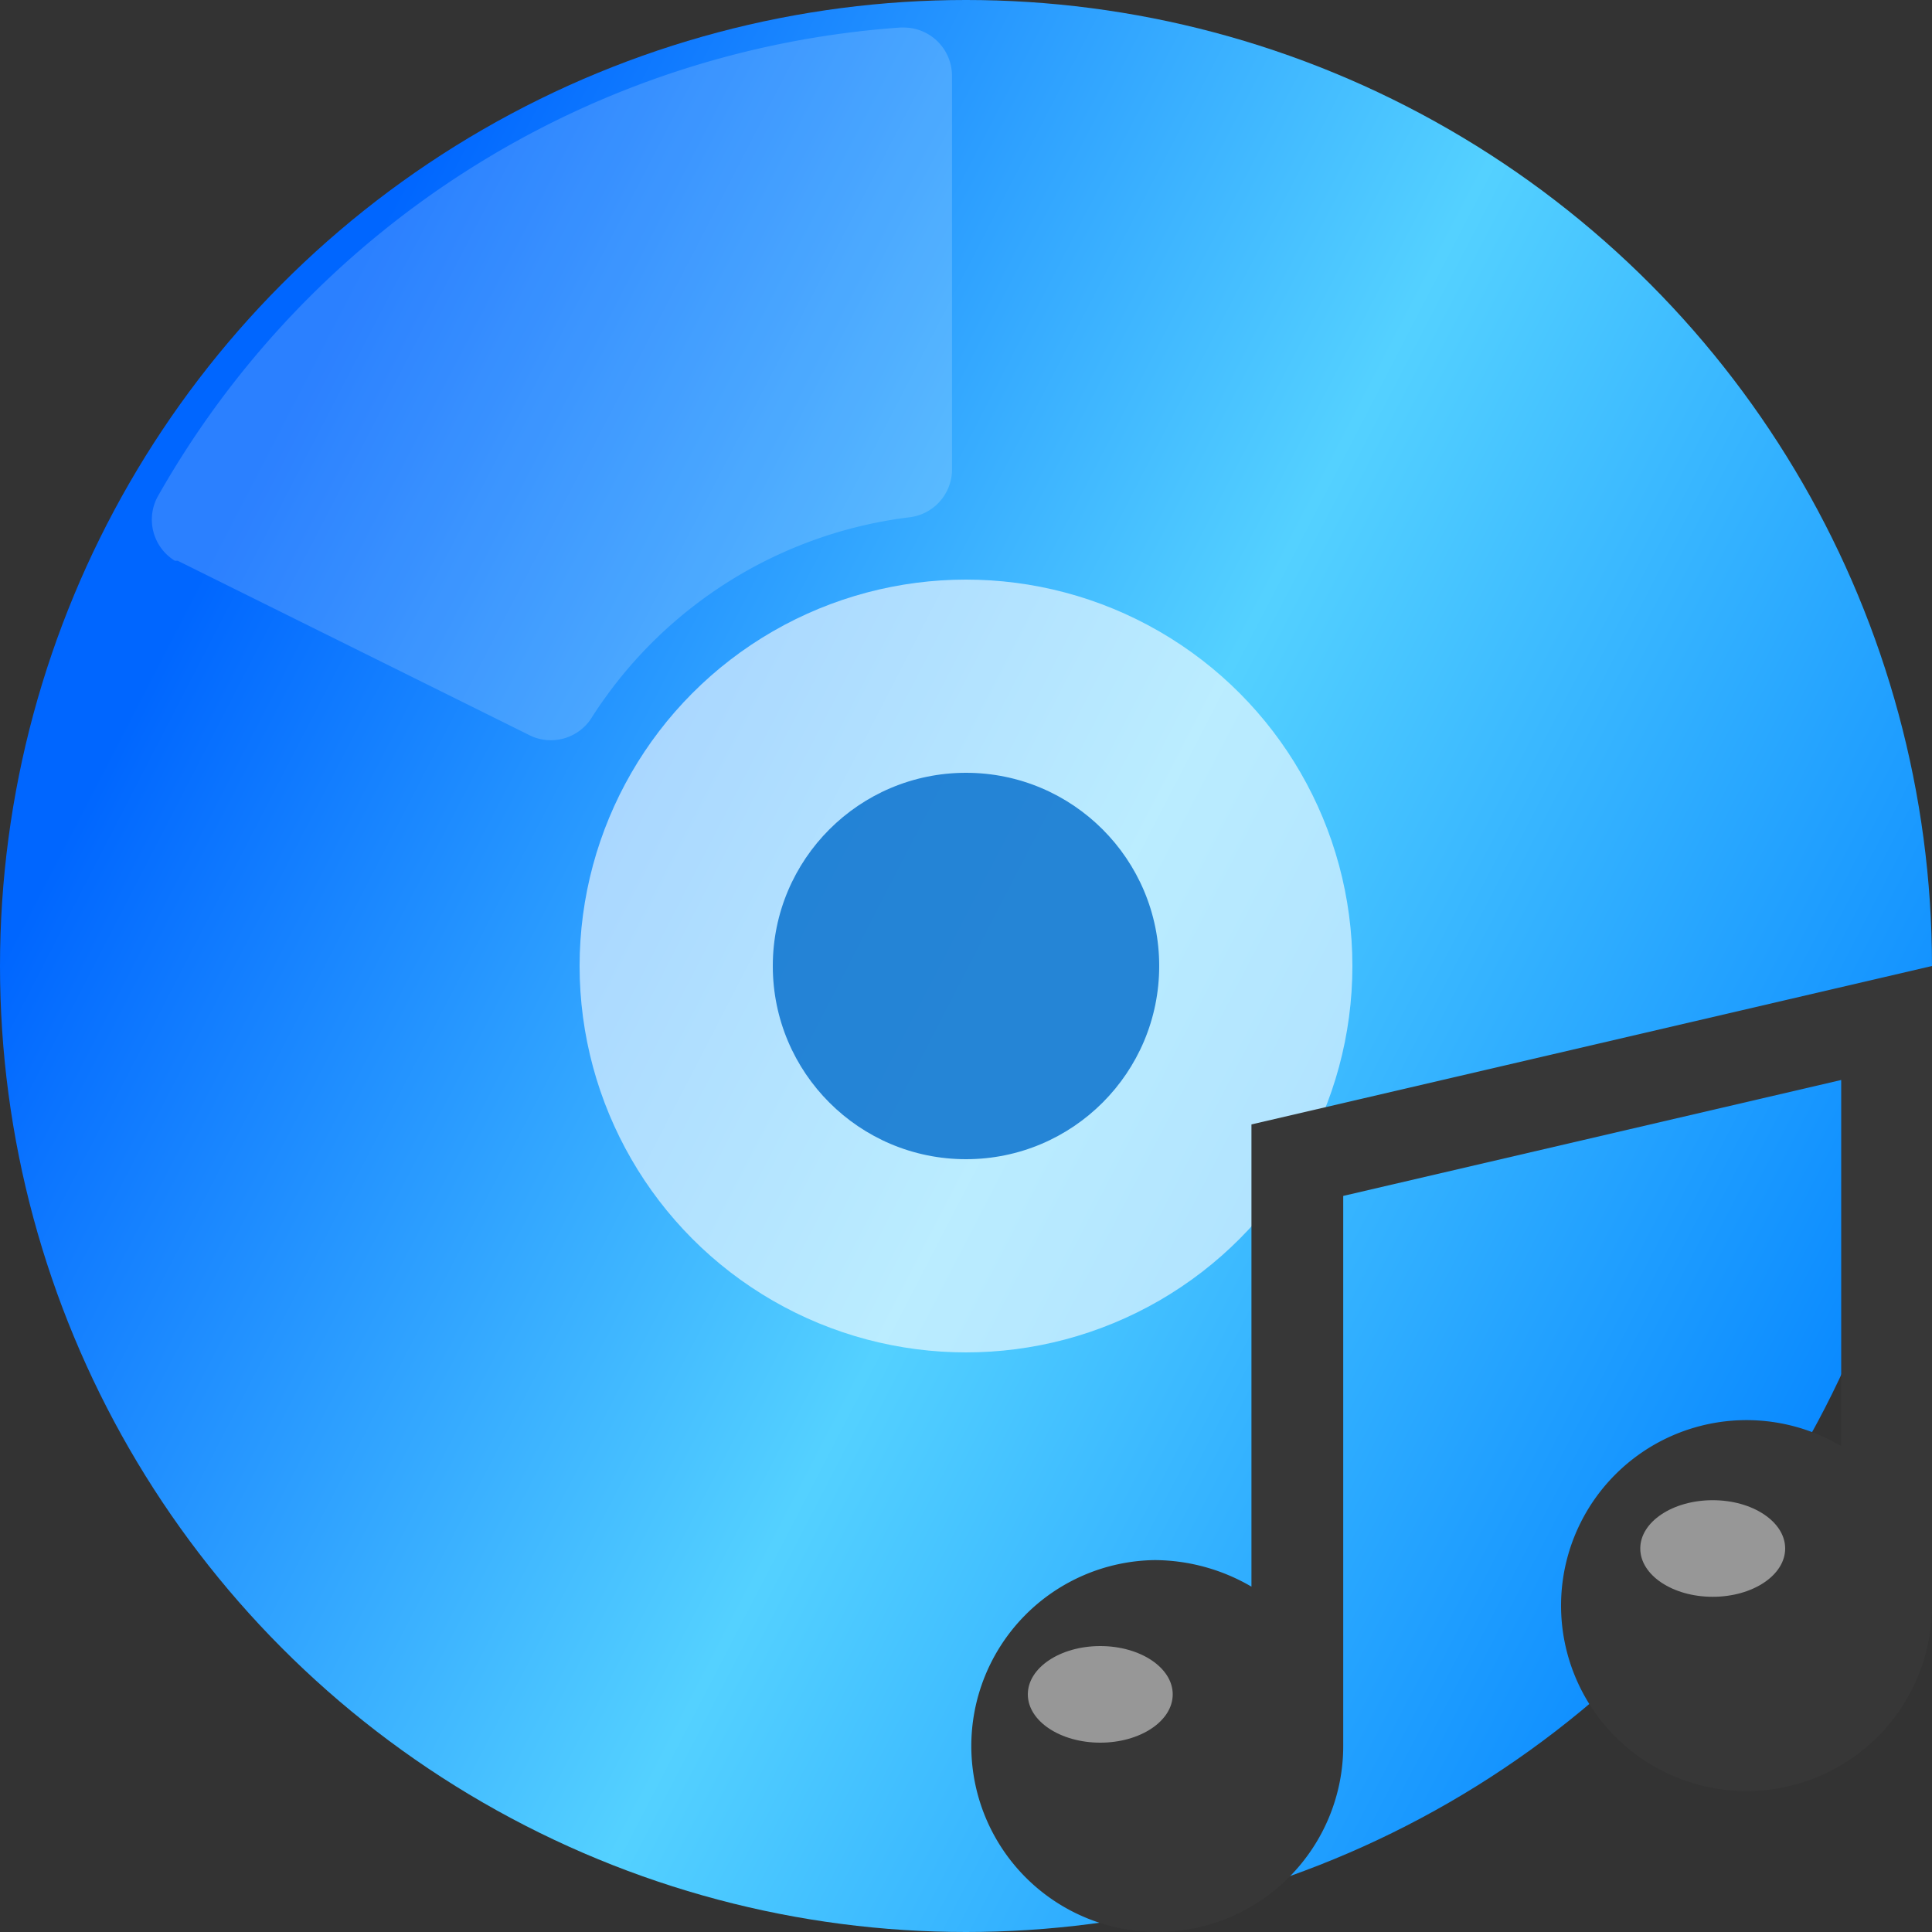 <svg viewBox="0 0 40 40" xmlns="http://www.w3.org/2000/svg" xmlns:xlink="http://www.w3.org/1999/xlink"><rect x="0" y="0" width="40" height="40" fill="#333333" stroke="none"/><linearGradient id="a" gradientTransform="matrix(40 0 0 -40 4100.35 44831.54)" gradientUnits="userSpaceOnUse" x1="-102.4" x2="-101.51" y1="1120.49" y2="1120.03"><stop offset="0" stop-color="#06f"/><stop offset=".49" stop-color="#54d1ff"/><stop offset="1" stop-color="#0080ff"/></linearGradient><circle cx="20" cy="20" fill="url(#a)" r="20"/><circle cx="20" cy="20" fill="#fff" opacity=".6" r="8"/><circle cx="20" cy="20" fill="#006ccb" opacity=".8" r="4"/><path d="m19.71 9.76v-8.19a1 1 0 0 0 -1-1h-.07a19.22 19.22 0 0 0 -15.38 9.72 1 1 0 0 0 .36 1.32h.06l7.32 3.63a1 1 0 0 0 1.23-.35 9.12 9.12 0 0 1 6.6-4.18 1 1 0 0 0 .88-.95z" fill="#fff" opacity=".17"/><path d="m25.91 23.28v9.57a4 4 0 0 0 -2-.55 3.85 3.85 0 1 0 3.9 3.85v-11.39l10.31-2.4v7.58a3.84 3.84 0 1 0 1.88 3.29v-13.23z" fill="#373737"/><g fill="#fff"><ellipse cx="22.78" cy="35.08" opacity=".48" rx="1.5" ry="1"/><ellipse cx="35.46" cy="32.06" opacity=".48" rx="1.5" ry="1"/></g></svg>